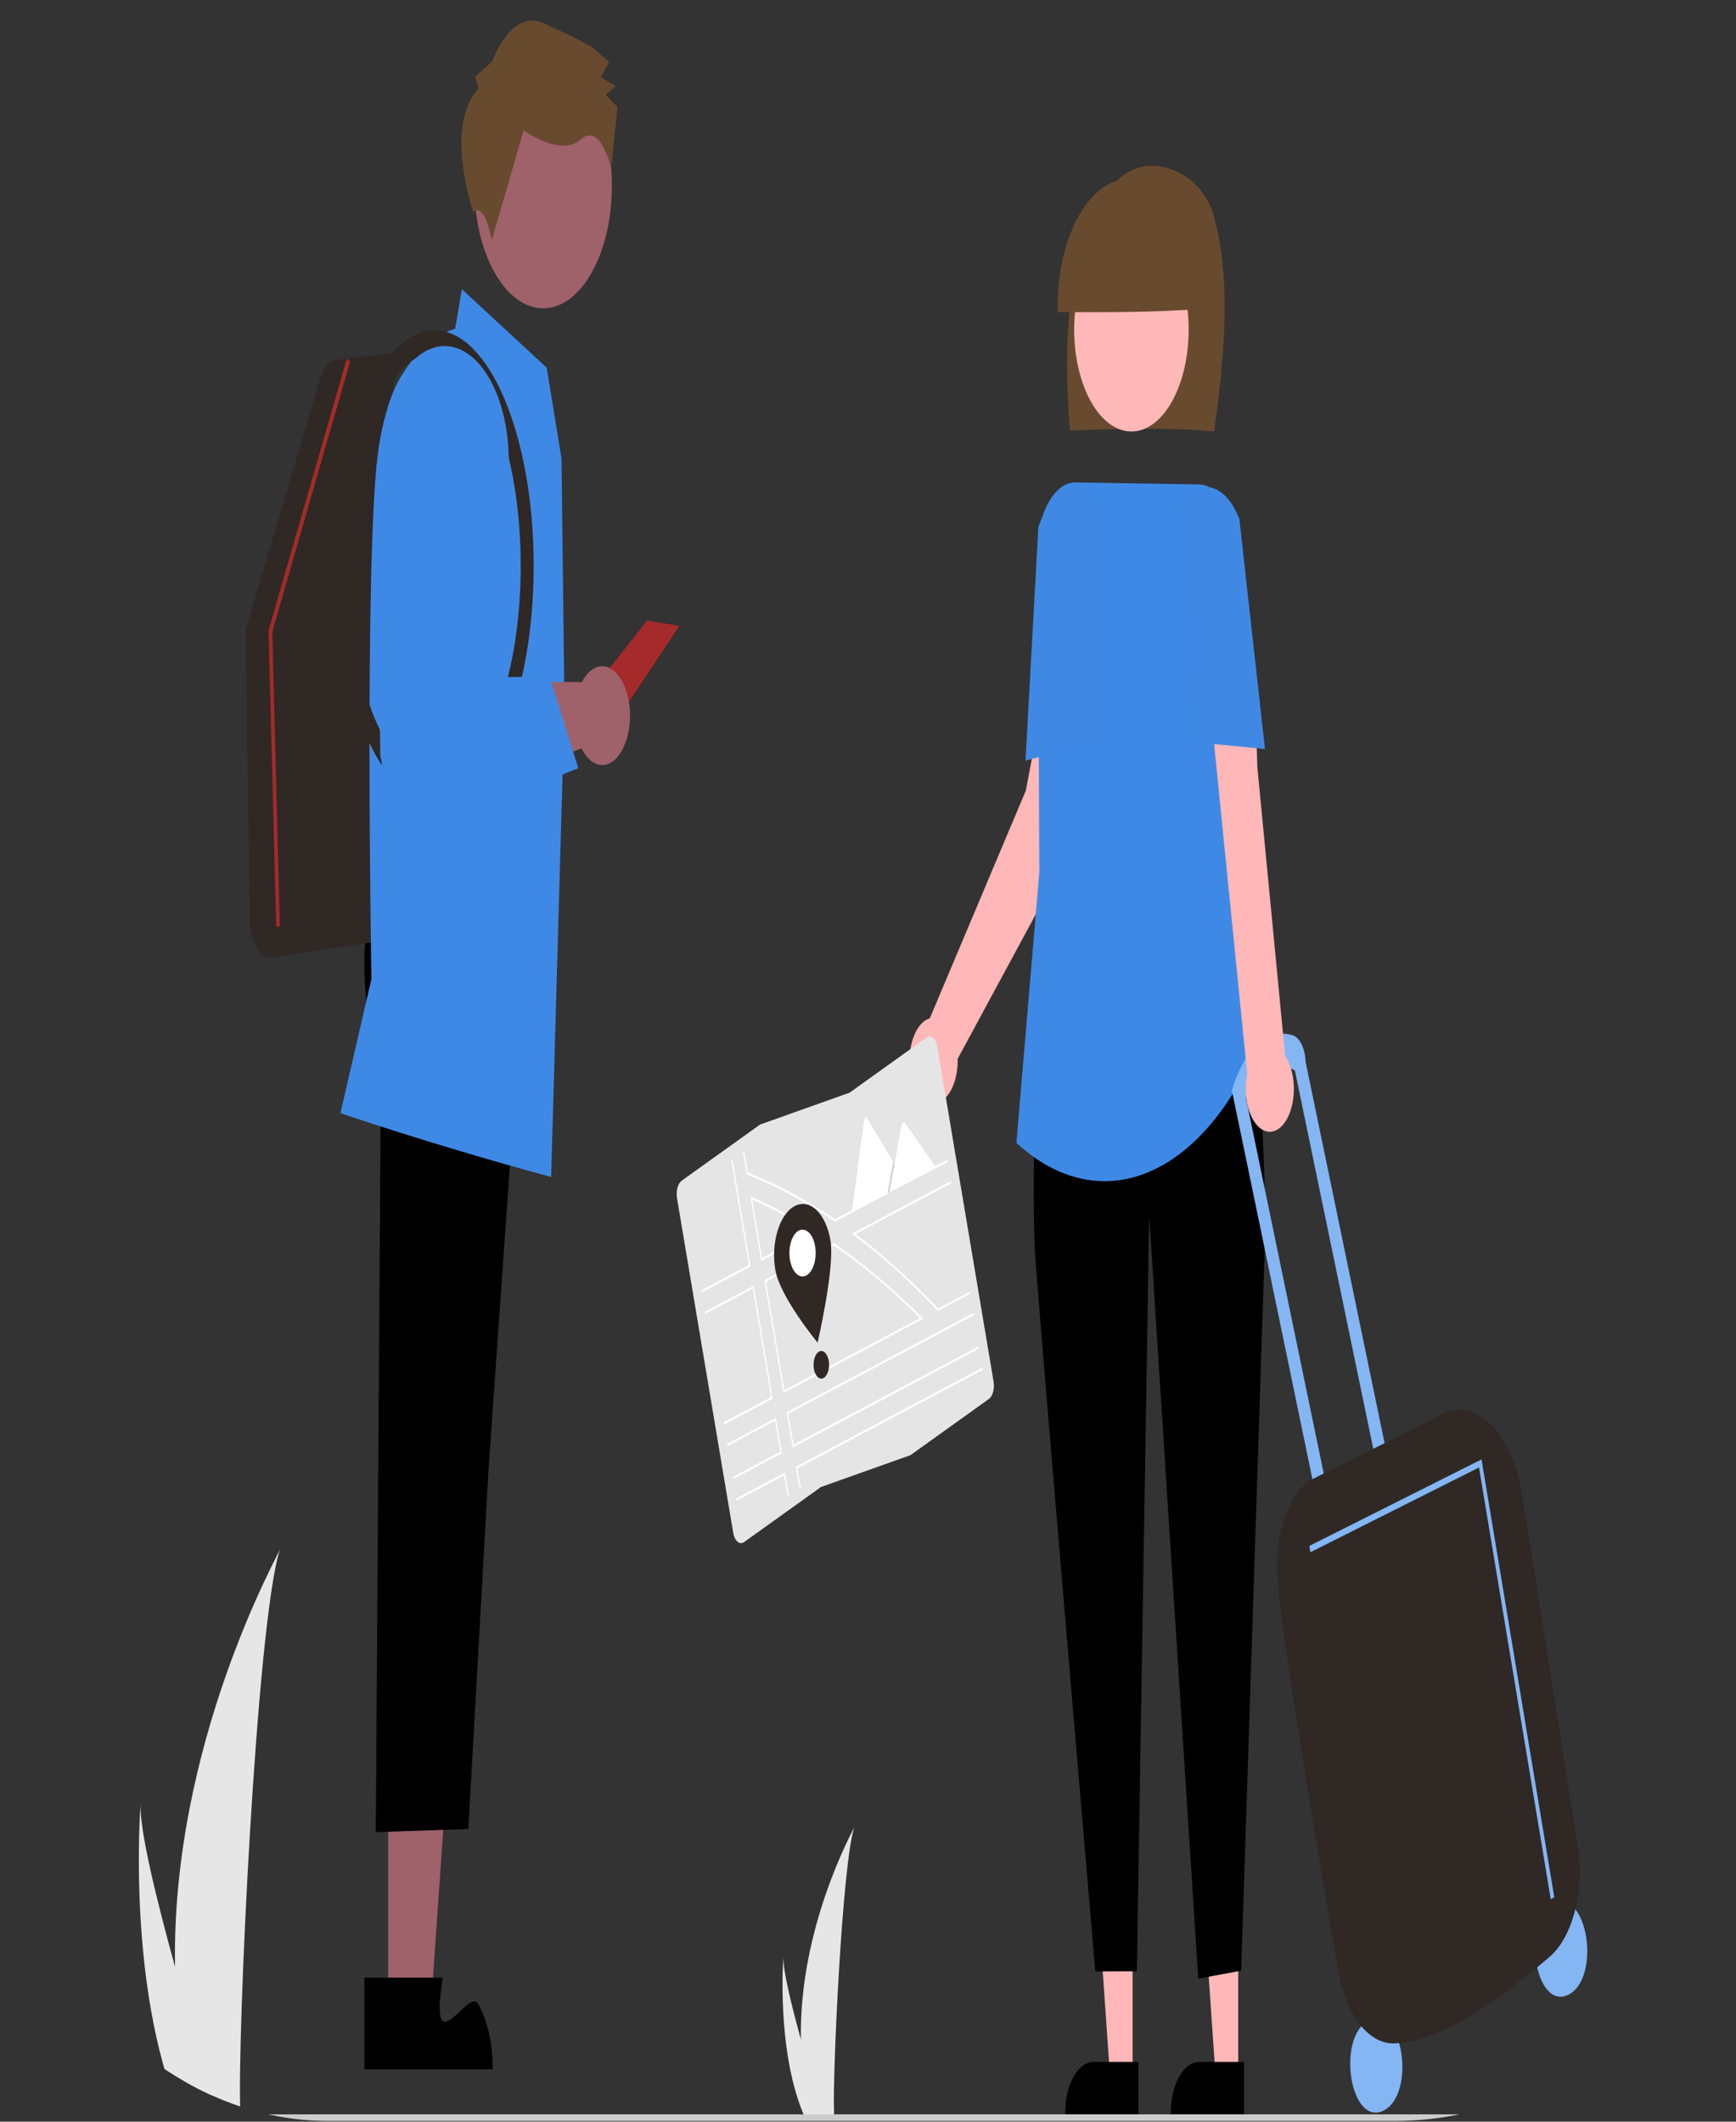 <svg width="81" height="99" viewBox="0 0 81 99" fill="none" xmlns="http://www.w3.org/2000/svg">
<rect x="0" y="0" width="81" height="99" fill="#333333" stroke="none"/>
<g clip-path="url(#clip0_119:2)">
<path d="M8.167 91.777C8.202 94.062 8.417 96.328 8.807 98.507C8.816 98.557 8.825 98.607 8.835 98.658H11.221C11.219 98.612 11.216 98.562 11.214 98.507C11.055 95.253 11.964 75.689 13.061 72.302C12.965 72.577 7.982 81.439 8.167 91.777Z" fill="#E6E6E6"/>
<path d="M8.347 98.507C8.367 98.557 8.387 98.608 8.409 98.658H10.199C10.185 98.615 10.17 98.564 10.152 98.507C9.856 97.557 8.98 94.719 8.168 91.777C7.295 88.615 6.493 85.333 6.561 84.145C6.54 84.413 5.935 92.58 8.347 98.507Z" fill="#E6E6E6"/>
<path d="M37.369 95.162C37.386 96.323 37.496 97.474 37.694 98.581C37.698 98.607 37.703 98.632 37.708 98.658H38.92C38.919 98.635 38.918 98.609 38.916 98.581C38.836 96.928 39.297 86.988 39.855 85.268C39.806 85.407 37.275 89.91 37.369 95.162Z" fill="#E6E6E6"/>
<path d="M37.46 98.581C37.47 98.607 37.48 98.632 37.491 98.658H38.401C38.394 98.636 38.386 98.61 38.377 98.581C38.227 98.099 37.782 96.657 37.369 95.162C36.925 93.555 36.518 91.888 36.553 91.284C36.542 91.42 36.235 95.57 37.46 98.581Z" fill="#E6E6E6"/>
<path d="M30.19 28.96L27.104 32.864L29.024 33.23L31.699 29.205L30.19 28.96Z" fill="#A52A2A"/>
<path d="M18.114 95.62L19.971 95.62L20.854 82.887L18.114 82.887L18.114 95.62Z" fill="#9F616A"/>
<path d="M17 92.278L20.656 92.278C19.993 96.556 21.867 92.715 22.304 93.492C22.741 94.269 22.986 95.322 22.986 96.421V96.556L17 96.556L17 92.278Z" fill="black"/>
<path d="M17.241 43C17.241 43 16.436 44.617 17.768 50.922L17.534 85.49L21.851 85.341L22.8 68.478L24.528 43.871L17.241 43Z" fill="black"/>
<path d="M12.637 44.682C12.382 44.681 12.137 44.503 11.955 44.186C11.772 43.869 11.666 43.438 11.659 42.985L11.457 29.407L14.924 17.711C15.002 17.448 15.117 17.224 15.258 17.062C15.399 16.9 15.561 16.804 15.728 16.784L18.37 16.482L18.142 43.852L12.723 44.676C12.694 44.68 12.665 44.682 12.637 44.682Z" fill="#2F2825"/>
<path d="M25.715 54.918L25.668 54.906C20.145 53.408 15.977 51.972 15.936 51.957L15.884 51.939L17.332 45.677C17.32 45.023 17.007 26.647 17.607 21.368C18.188 16.257 20.925 15.419 21.237 15.34L21.55 13.495L25.508 17.157L26.198 21.381L26.338 32.959L25.715 54.918Z" fill="#3F89E6"/>
<path d="M20.277 37.39C17.727 37.39 15.652 32.46 15.652 26.4C15.652 20.34 17.727 15.41 20.277 15.41C22.826 15.41 24.901 20.34 24.901 26.4C24.901 32.46 22.826 37.39 20.277 37.39ZM20.277 16.486C18.061 16.486 16.258 20.933 16.258 26.4C16.258 31.867 18.061 36.314 20.277 36.314C22.493 36.314 24.296 31.867 24.296 26.4C24.296 20.933 22.493 16.486 20.277 16.486Z" fill="#2F2825"/>
<path d="M28.099 31.088C27.921 31.088 27.744 31.154 27.581 31.28C27.418 31.407 27.271 31.593 27.15 31.826H20.498L18.061 32.748L18.462 38.235L27.129 34.92C27.273 35.209 27.454 35.428 27.658 35.559C27.861 35.691 28.08 35.729 28.294 35.671C28.508 35.613 28.711 35.461 28.883 35.228C29.055 34.995 29.192 34.689 29.281 34.338C29.37 33.987 29.408 33.602 29.392 33.218C29.375 32.834 29.305 32.464 29.188 32.141C29.07 31.818 28.909 31.552 28.718 31.368C28.528 31.184 28.315 31.088 28.099 31.088Z" fill="#9F616A"/>
<path d="M27.61 12.717C28.862 10.491 28.862 6.881 27.61 4.655C26.358 2.428 24.329 2.428 23.077 4.655C21.825 6.881 21.825 10.491 23.077 12.717C24.329 14.944 26.358 14.944 27.61 12.717Z" fill="#9F616A"/>
<path d="M22.328 4.128L22.173 3.572L22.955 2.881C22.955 2.881 23.818 0.385 25.379 1.086C26.94 1.788 27.642 2.208 27.642 2.208L28.422 2.905L28.031 3.598L28.733 4.018L28.264 4.433L28.81 4.991L28.516 7.851C28.516 7.851 28.028 5.682 27.089 6.511C26.151 7.34 24.434 6.082 24.434 6.082L22.943 11.215C22.943 11.215 22.636 9.415 22.087 9.895C22.087 9.895 20.686 5.926 22.328 4.128Z" fill="#684A2F"/>
<path d="M50.185 39.226L50.048 34.656L48.665 32.658L47.864 36.89L43.383 47.518C43.171 47.578 42.973 47.745 42.813 47.999C42.653 48.253 42.537 48.583 42.479 48.95C42.421 49.318 42.423 49.707 42.486 50.072C42.548 50.437 42.669 50.763 42.832 51.01C42.995 51.257 43.195 51.416 43.407 51.468C43.62 51.52 43.837 51.463 44.031 51.303C44.226 51.143 44.391 50.887 44.507 50.565C44.622 50.244 44.683 49.87 44.683 49.489C44.683 49.462 44.682 49.436 44.681 49.409L50.185 39.226Z" fill="#FFB7B7"/>
<path d="M52.848 96.826L51.788 96.826L51.284 89.557L52.848 89.557L52.848 96.826Z" fill="#FFB7B7"/>
<path d="M53.118 98.652L49.701 98.652V98.575C49.701 97.948 49.841 97.347 50.091 96.903C50.34 96.46 50.678 96.21 51.031 96.21H51.031L53.118 96.21L53.118 98.652Z" fill="black"/>
<path d="M57.774 96.826L56.715 96.826L56.211 89.557L57.774 89.557L57.774 96.826Z" fill="#FFB7B7"/>
<path d="M58.044 98.652L54.628 98.652V98.575C54.628 97.948 54.768 97.347 55.017 96.903C55.267 96.46 55.605 96.21 55.958 96.21H55.958L58.045 96.21L58.044 98.652Z" fill="black"/>
<path d="M56.654 20.134C57.103 16.84 57.483 13.125 56.637 10.091C56.05 7.986 53.878 7.277 52.633 8.035C51.388 8.794 50.488 10.851 50.092 13.095C49.697 15.338 49.742 17.756 49.915 20.088C52.205 20.009 54.494 19.931 56.654 20.134Z" fill="#684A2F"/>
<path d="M54.071 19.552C55.365 18.294 55.84 15.409 55.133 13.108C54.426 10.807 52.804 9.962 51.51 11.22C50.216 12.477 49.74 15.362 50.448 17.663C51.155 19.964 52.777 20.809 54.071 19.552Z" fill="#FFB8B8"/>
<path d="M56.054 14.408C56.063 13.608 55.981 12.815 55.813 12.073C55.646 11.331 55.397 10.657 55.08 10.09C54.763 9.523 54.385 9.076 53.969 8.774C53.553 8.472 53.107 8.321 52.657 8.332C52.208 8.342 51.764 8.514 51.353 8.835C50.941 9.156 50.57 9.622 50.262 10.203C49.954 10.784 49.714 11.47 49.558 12.22C49.401 12.969 49.331 13.766 49.352 14.565C51.637 14.573 53.922 14.582 56.054 14.408Z" fill="#684A2F"/>
<path d="M48.503 43.991C48.503 43.991 48.069 55.213 48.304 58.636C48.54 62.06 51.107 91.988 51.107 91.988L53.044 91.982L53.619 56.713L55.909 92.325L57.911 91.954L59.047 57.12C59.047 57.12 58.869 44.079 57.421 42.771L48.503 43.991Z" fill="black"/>
<path d="M51.541 55.115C50.118 55.114 48.717 54.511 47.452 53.354L47.424 53.329L48.494 40.699L48.425 25.646C48.423 25.233 48.467 24.823 48.555 24.441C48.643 24.058 48.773 23.711 48.938 23.419C49.102 23.127 49.298 22.896 49.513 22.74C49.728 22.584 49.958 22.505 50.191 22.509L55.934 22.603C56.188 22.607 56.439 22.704 56.672 22.888C56.904 23.072 57.112 23.339 57.284 23.673C57.456 24.006 57.587 24.399 57.67 24.827C57.752 25.255 57.785 25.708 57.765 26.159L57.227 38.226L59.005 48.021L58.696 48.751C57.863 50.727 56.783 52.331 55.541 53.435C54.299 54.54 52.929 55.115 51.541 55.115V55.115Z" fill="#3F89E6"/>
<path d="M47.848 35.495L48.45 24.574L48.643 24.085C48.775 23.75 48.944 23.464 49.139 23.245C49.333 23.026 49.55 22.877 49.777 22.808C50.005 22.738 50.237 22.749 50.462 22.84C50.687 22.93 50.899 23.099 51.087 23.336L51.253 23.545L51.089 34.613L47.848 35.495Z" fill="#3F89E5"/>
<path d="M72.509 88.851C74.065 88.087 74.729 92.289 73.177 93.078C71.621 93.842 70.957 89.64 72.509 88.851Z" fill="#84B6F4"/>
<path d="M63.882 94.259C65.438 93.495 66.102 97.697 64.55 98.485C62.995 99.25 62.331 95.048 63.882 94.259Z" fill="#84B6F4"/>
<path d="M60.391 49.945L60.415 49.933L64.423 69.281L64.951 69.017L60.915 49.53C60.906 49.23 60.84 48.944 60.727 48.719C60.614 48.495 60.462 48.346 60.295 48.298C58.291 47.734 57.478 50.898 57.478 50.898L57.486 50.919L61.584 70.701L62.112 70.436L58.135 51.237C59.346 49.107 60.391 49.945 60.391 49.945Z" fill="#84B6F4"/>
<path d="M64.984 95.348C64.412 95.339 63.857 95.006 63.399 94.396C62.941 93.787 62.605 92.934 62.439 91.961C61.674 87.509 59.869 76.842 59.63 73.947C59.319 70.178 61.073 69.106 61.112 69.083C61.159 69.055 61.865 68.704 62.841 68.218C64.5 67.392 67.008 66.144 67.1 66.07C67.489 65.83 67.901 65.735 68.311 65.791C68.721 65.847 69.121 66.054 69.484 66.397C69.858 66.748 70.189 67.23 70.455 67.814C70.721 68.398 70.918 69.073 71.033 69.796L73.615 86.128C73.774 87.129 73.729 88.198 73.488 89.147C73.248 90.095 72.826 90.862 72.299 91.311C70.307 93.013 67.386 95.283 65.023 95.347C65.01 95.347 64.997 95.348 64.984 95.348Z" fill="#2F2825"/>
<path d="M59.965 49.276L58.667 35.796L58.523 31.247L56.425 32.469L58.194 50.119C58.123 50.463 58.106 50.835 58.145 51.194C58.184 51.554 58.279 51.887 58.417 52.157C58.556 52.428 58.734 52.626 58.932 52.729C59.129 52.832 59.339 52.836 59.538 52.741C59.737 52.646 59.917 52.456 60.06 52.191C60.202 51.926 60.3 51.597 60.344 51.239C60.389 50.882 60.376 50.509 60.309 50.163C60.243 49.816 60.123 49.51 59.965 49.276V49.276Z" fill="#FFB7B7"/>
<path d="M59.022 34.95L55.748 34.634L54.978 23.647L55.053 23.532C55.238 23.247 55.452 23.03 55.684 22.894C55.915 22.757 56.16 22.703 56.403 22.734C56.647 22.766 56.884 22.883 57.102 23.078C57.32 23.273 57.514 23.543 57.673 23.872L57.825 24.186L57.827 24.206L59.022 34.95Z" fill="#3F89E5"/>
<path d="M72.356 88.617L69.009 68.474L61.14 72.429L61.093 72.133L69.127 68.096L69.151 68.241L72.522 88.53L72.356 88.617Z" fill="#84B6F4"/>
<path d="M12.887 43.238L12.53 29.42L16.181 16.731L16.334 16.871L12.705 29.487L13.059 43.224L12.887 43.238Z" fill="#A52A2A"/>
<path d="M79.979 98.964H0.374C0.351 98.964 0.329 98.948 0.313 98.919C0.297 98.89 0.287 98.851 0.287 98.811C0.287 98.77 0.297 98.731 0.313 98.703C0.329 98.674 0.351 98.658 0.374 98.658H79.979C80.002 98.658 80.023 98.674 80.04 98.703C80.056 98.731 80.065 98.77 80.065 98.811C80.065 98.851 80.056 98.89 80.04 98.919C80.023 98.948 80.002 98.964 79.979 98.964Z" fill="#CCCCCC"/>
<path d="M18.504 39.264L17.744 35.24L17.559 21.826L17.884 19.923C18 19.238 18.194 18.602 18.452 18.053C18.71 17.504 19.028 17.053 19.386 16.728C19.745 16.403 20.137 16.21 20.538 16.16C20.939 16.11 21.343 16.206 21.723 16.44C22.103 16.674 22.453 17.042 22.751 17.522C23.05 18.002 23.291 18.585 23.459 19.234C23.628 19.884 23.722 20.588 23.734 21.303C23.746 22.018 23.677 22.731 23.531 23.398L21.793 31.314L21.882 31.619L25.645 31.565L26.982 35.844L18.504 39.264Z" fill="#3F89E6"/>
<path d="M42.481 67.899L42.478 67.9L38.307 69.385L34.718 71.955C34.672 71.989 34.622 72.005 34.572 72.004C34.522 72.004 34.473 71.985 34.427 71.95C34.381 71.915 34.339 71.865 34.304 71.801C34.269 71.738 34.241 71.663 34.223 71.58C34.218 71.561 34.214 71.541 34.211 71.521L31.589 55.91C31.562 55.748 31.569 55.574 31.611 55.422C31.652 55.27 31.724 55.151 31.812 55.088L35.466 52.471L35.469 52.47L39.641 50.985L43.229 48.415C43.323 48.348 43.428 48.35 43.521 48.42C43.614 48.491 43.687 48.624 43.725 48.79C43.729 48.81 43.733 48.83 43.736 48.85L46.358 64.46C46.386 64.622 46.378 64.796 46.337 64.948C46.295 65.101 46.224 65.22 46.135 65.282L42.481 67.899Z" fill="#E5E5E5"/>
<path d="M38.005 57.413C37.048 56.813 36.059 56.287 35.066 55.85L35.016 55.828L35.52 58.831L38.09 57.467L38.005 57.413ZM35.56 58.701L35.102 55.974C36.047 56.392 36.988 56.891 37.9 57.459L35.56 58.701ZM43.017 61.472C42.572 61.025 42.12 60.596 41.662 60.186C41.536 60.073 41.409 59.961 41.282 59.852C40.507 59.18 39.719 58.569 38.919 58.016L38.91 58.01L35.671 59.73L36.556 64.996L43.077 61.533L43.017 61.472ZM36.595 64.867L35.744 59.8L38.908 58.12C39.679 58.653 40.441 59.243 41.194 59.891C41.325 60.004 41.455 60.118 41.585 60.234C42.038 60.638 42.486 61.061 42.928 61.503L36.595 64.867ZM43.017 61.472C42.572 61.025 42.12 60.596 41.662 60.186C41.536 60.073 41.409 59.961 41.282 59.852C40.507 59.18 39.719 58.569 38.919 58.016L38.91 58.01L35.671 59.73L36.556 64.996L43.077 61.533L43.017 61.472ZM36.595 64.867L35.744 59.8L38.908 58.12C39.679 58.653 40.441 59.243 41.194 59.891C41.325 60.004 41.455 60.118 41.585 60.234C42.038 60.638 42.486 61.061 42.928 61.503L36.595 64.867ZM38.005 57.413C37.048 56.813 36.059 56.287 35.066 55.85L35.016 55.828L35.52 58.831L38.09 57.467L38.005 57.413ZM35.56 58.701L35.102 55.974C36.047 56.392 36.988 56.891 37.9 57.459L35.56 58.701ZM38.005 57.413C37.048 56.813 36.059 56.287 35.066 55.85L35.016 55.828L35.52 58.831L38.09 57.467L38.005 57.413ZM35.56 58.701L35.102 55.974C36.047 56.392 36.988 56.891 37.9 57.459L35.56 58.701ZM43.017 61.472C42.572 61.025 42.12 60.596 41.662 60.186C41.536 60.073 41.409 59.961 41.282 59.852C40.507 59.18 39.719 58.569 38.919 58.016L38.91 58.01L35.671 59.73L36.556 64.996L43.077 61.533L43.017 61.472ZM36.595 64.867L35.744 59.8L38.908 58.12C39.679 58.653 40.441 59.243 41.194 59.891C41.325 60.004 41.455 60.118 41.585 60.234C42.038 60.638 42.486 61.061 42.928 61.503L36.595 64.867ZM33.928 67.371L33.945 67.47L36.162 66.293L36.405 67.74L34.188 68.918L34.205 69.018L36.478 67.811L36.201 66.163L33.928 67.371ZM37.134 68.441L37.304 69.452L37.359 69.413L37.207 68.511L45.853 63.919L45.836 63.819L37.134 68.441ZM45.426 61.373L45.409 61.273L36.707 65.895L36.983 67.542L45.685 62.921L45.669 62.821L37.023 67.412L36.78 65.965L45.426 61.373ZM38.963 56.894C37.638 55.989 36.276 55.26 34.89 54.714L34.72 53.703L34.666 53.742L34.837 54.761L34.894 54.822C36.275 55.368 37.631 56.095 38.951 56.998L38.961 57.004L44.223 54.209L44.206 54.11L38.963 56.894ZM34.942 59.029L32.725 60.207L32.742 60.307L35.015 59.099L34.175 54.094L34.12 54.133L34.942 59.029ZM44.373 55.108L39.748 57.565L39.823 57.621C40.532 58.152 41.24 58.739 41.946 59.382C42.046 59.473 42.146 59.566 42.247 59.66C42.745 60.125 43.239 60.616 43.73 61.133L43.784 61.157L45.258 60.375L45.241 60.275L43.771 61.056C43.286 60.544 42.796 60.056 42.301 59.593C42.203 59.501 42.104 59.409 42.004 59.318C41.313 58.687 40.619 58.108 39.921 57.582L44.39 55.208L44.373 55.108ZM34.355 69.916L34.372 70.016L36.59 68.839L36.758 69.843L36.813 69.804L36.629 68.709L34.355 69.916ZM32.893 61.205L32.909 61.305L35.127 60.128L35.978 65.195L33.76 66.372L33.777 66.472L36.05 65.265L35.166 59.998L32.893 61.205ZM38.005 57.413C37.048 56.813 36.059 56.287 35.066 55.85L35.016 55.828L35.52 58.831L38.09 57.467L38.005 57.413ZM35.56 58.701L35.102 55.974C36.047 56.392 36.988 56.891 37.9 57.459L35.56 58.701ZM43.017 61.472C42.572 61.025 42.12 60.596 41.662 60.186C41.536 60.073 41.409 59.961 41.282 59.852C40.507 59.18 39.719 58.569 38.919 58.016L38.91 58.01L35.671 59.73L36.556 64.996L43.077 61.533L43.017 61.472ZM36.595 64.867L35.744 59.8L38.908 58.12C39.679 58.653 40.441 59.243 41.194 59.891C41.325 60.004 41.455 60.118 41.585 60.234C42.038 60.638 42.486 61.061 42.928 61.503L36.595 64.867ZM38.005 57.413C37.048 56.813 36.059 56.287 35.066 55.85L35.016 55.828L35.52 58.831L38.09 57.467L38.005 57.413ZM35.56 58.701L35.102 55.974C36.047 56.392 36.988 56.891 37.9 57.459L35.56 58.701ZM43.017 61.472C42.572 61.025 42.12 60.596 41.662 60.186C41.536 60.073 41.409 59.961 41.282 59.852C40.507 59.18 39.719 58.569 38.919 58.016L38.91 58.01L35.671 59.73L36.556 64.996L43.077 61.533L43.017 61.472ZM36.595 64.867L35.744 59.8L38.908 58.12C39.679 58.653 40.441 59.243 41.194 59.891C41.325 60.004 41.455 60.118 41.585 60.234C42.038 60.638 42.486 61.061 42.928 61.503L36.595 64.867Z" fill="white"/>
<path d="M38.749 57.884C38.962 59.148 38.148 62.648 38.148 62.648C38.148 62.648 36.387 60.515 36.175 59.251C36.073 58.644 36.111 57.989 36.28 57.432C36.449 56.874 36.736 56.459 37.078 56.278C37.419 56.097 37.787 56.164 38.101 56.465C38.414 56.766 38.648 57.276 38.749 57.884H38.749Z" fill="#2F2825"/>
<path d="M38.034 58.155C38.069 58.362 38.068 58.583 38.032 58.789C37.997 58.996 37.927 59.179 37.833 59.315C37.739 59.451 37.624 59.535 37.503 59.555C37.382 59.575 37.261 59.531 37.154 59.429C37.047 59.326 36.959 59.169 36.903 58.978C36.846 58.788 36.822 58.571 36.835 58.356C36.847 58.141 36.895 57.938 36.972 57.771C37.05 57.605 37.153 57.483 37.27 57.421C37.347 57.38 37.428 57.367 37.508 57.381C37.589 57.396 37.666 57.438 37.737 57.507C37.808 57.575 37.871 57.667 37.922 57.778C37.973 57.89 38.011 58.018 38.034 58.155Z" fill="white"/>
<path d="M38.322 64.327C38.522 64.327 38.684 64.039 38.684 63.683C38.684 63.328 38.522 63.039 38.322 63.039C38.121 63.039 37.959 63.328 37.959 63.683C37.959 64.039 38.121 64.327 38.322 64.327Z" fill="#2F2825"/>
<path d="M42.273 55.215L39.756 56.552C39.753 56.554 39.75 56.555 39.746 56.556L40.321 52.257C40.325 52.23 40.332 52.206 40.342 52.186C40.353 52.166 40.366 52.151 40.381 52.143C40.396 52.135 40.411 52.135 40.426 52.141C40.441 52.148 40.455 52.161 40.466 52.18L41.678 54.216L41.736 54.314L42.273 55.215Z" fill="white"/>
<path opacity="0.2" d="M42.274 55.215L41.414 55.672L41.653 54.358L41.67 54.264L41.678 54.216L41.737 54.314L42.274 55.215Z" fill="black"/>
<path d="M43.674 54.471L41.498 55.627L41.736 54.314L41.754 54.219L42.065 52.507C42.071 52.48 42.08 52.456 42.092 52.436C42.103 52.416 42.117 52.4 42.133 52.39C42.148 52.38 42.164 52.376 42.18 52.378C42.197 52.38 42.212 52.388 42.227 52.402C42.231 52.406 42.234 52.41 42.238 52.415L43.674 54.471Z" fill="white"/>
</g>
<defs>
<clipPath id="clip0_119:2">
<rect x="0.287" y="0.962" width="79.778" height="98.003" rx="15" fill="white"/>
</clipPath>
</defs>
</svg>
